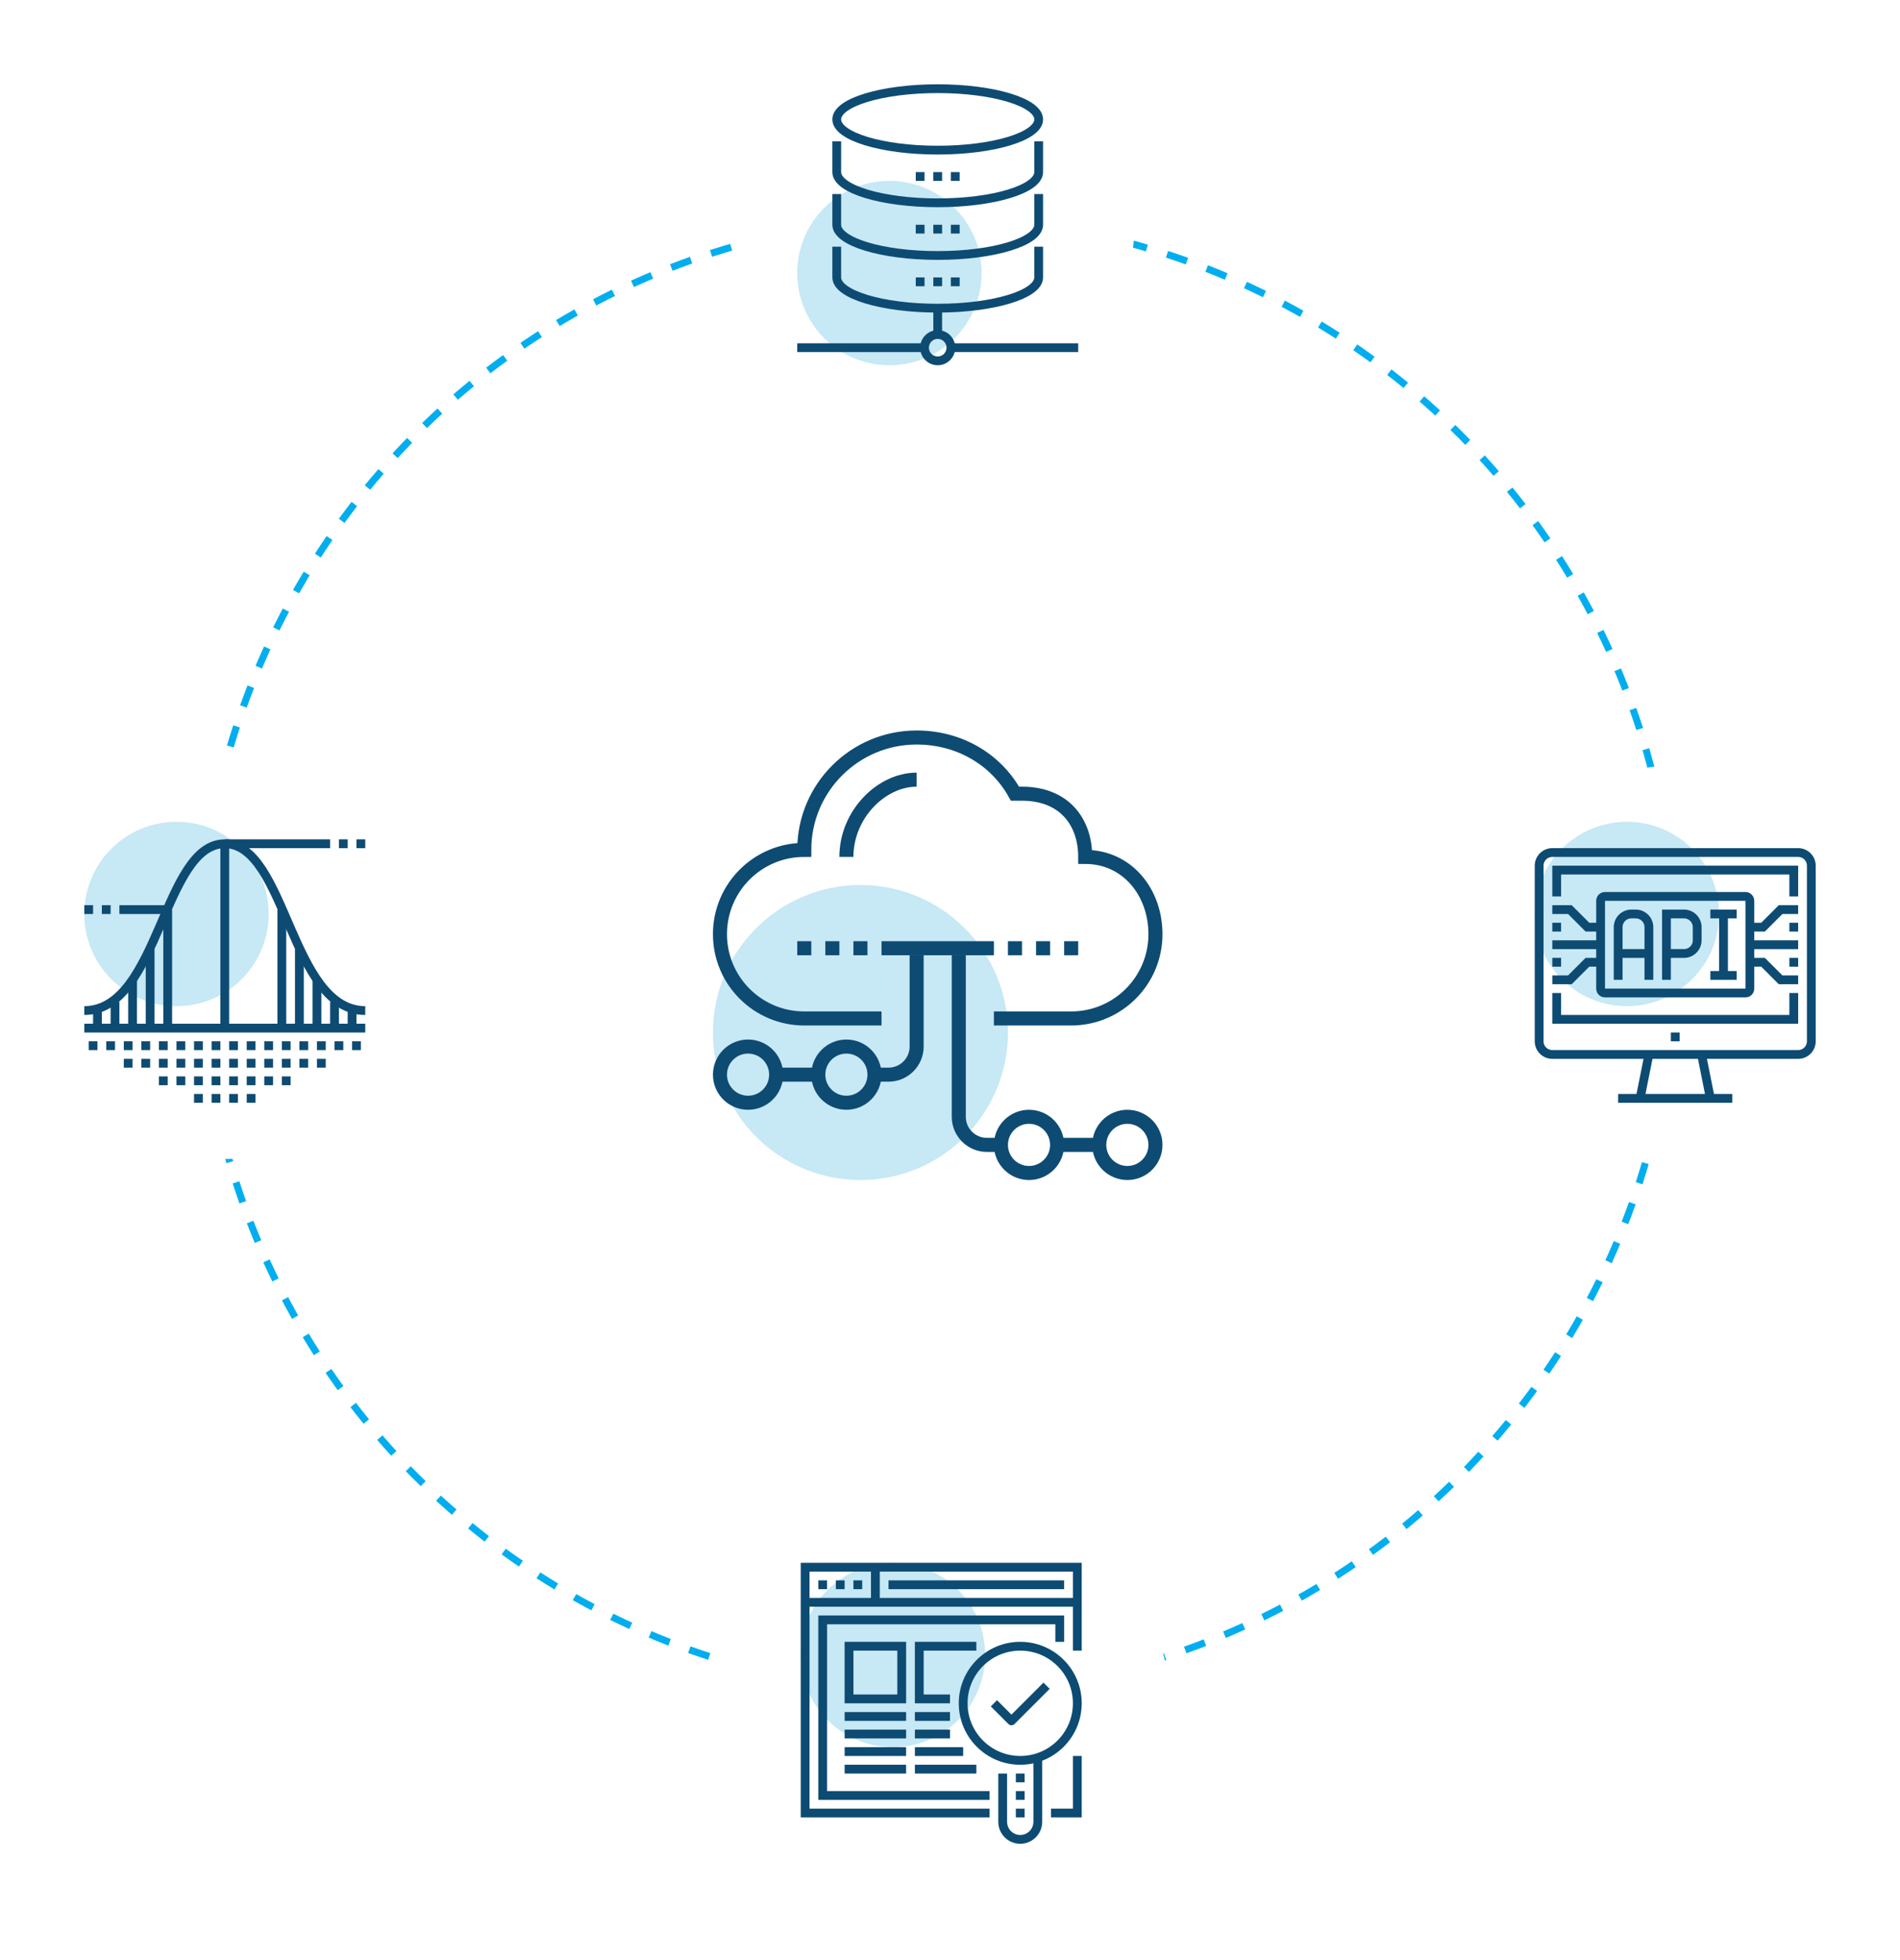<svg fill="none" height="558" viewBox="0 0 541 558" width="541" xmlns="http://www.w3.org/2000/svg" xmlns:xlink="http://www.w3.org/1999/xlink"><filter id="a" color-interpolation-filters="sRGB" filterUnits="userSpaceOnUse" height="128" width="128" x="0" y="210"><feFlood flood-opacity="0" result="BackgroundImageFix"/><feColorMatrix in="SourceAlpha" type="matrix" values="0 0 0 0 0 0 0 0 0 0 0 0 0 0 0 0 0 0 127 0"/><feOffset dy="2"/><feGaussianBlur stdDeviation="4"/><feColorMatrix type="matrix" values="0 0 0 0 0.049 0 0 0 0 0.399 0 0 0 0 0.625 0 0 0 0.11 0"/><feBlend in2="BackgroundImageFix" mode="normal" result="effect1_dropShadow"/><feBlend in="SourceGraphic" in2="effect1_dropShadow" mode="normal" result="shape"/></filter><filter id="b" color-interpolation-filters="sRGB" filterUnits="userSpaceOnUse" height="148" width="148" x="193" y="410"><feFlood flood-opacity="0" result="BackgroundImageFix"/><feColorMatrix in="SourceAlpha" type="matrix" values="0 0 0 0 0 0 0 0 0 0 0 0 0 0 0 0 0 0 127 0"/><feOffset dy="2"/><feGaussianBlur stdDeviation="4"/><feColorMatrix type="matrix" values="0 0 0 0 0.049 0 0 0 0 0.399 0 0 0 0 0.625 0 0 0 0.11 0"/><feBlend in2="BackgroundImageFix" mode="normal" result="effect1_dropShadow"/><feBlend in="SourceGraphic" in2="effect1_dropShadow" mode="normal" result="shape"/></filter><filter id="c" color-interpolation-filters="sRGB" filterUnits="userSpaceOnUse" height="128" width="128" x="413" y="210"><feFlood flood-opacity="0" result="BackgroundImageFix"/><feColorMatrix in="SourceAlpha" type="matrix" values="0 0 0 0 0 0 0 0 0 0 0 0 0 0 0 0 0 0 127 0"/><feOffset dy="2"/><feGaussianBlur stdDeviation="4"/><feColorMatrix type="matrix" values="0 0 0 0 0.049 0 0 0 0 0.399 0 0 0 0 0.625 0 0 0 0.11 0"/><feBlend in2="BackgroundImageFix" mode="normal" result="effect1_dropShadow"/><feBlend in="SourceGraphic" in2="effect1_dropShadow" mode="normal" result="shape"/></filter><filter id="d" color-interpolation-filters="sRGB" filterUnits="userSpaceOnUse" height="128" width="128" x="203" y="0"><feFlood flood-opacity="0" result="BackgroundImageFix"/><feColorMatrix in="SourceAlpha" type="matrix" values="0 0 0 0 0 0 0 0 0 0 0 0 0 0 0 0 0 0 127 0"/><feOffset dy="2"/><feGaussianBlur stdDeviation="4"/><feColorMatrix type="matrix" values="0 0 0 0 0.049 0 0 0 0 0.399 0 0 0 0 0.625 0 0 0 0.11 0"/><feBlend in2="BackgroundImageFix" mode="normal" result="effect1_dropShadow"/><feBlend in="SourceGraphic" in2="effect1_dropShadow" mode="normal" result="shape"/></filter><clipPath id="e"><path d="m203 208h128v128h-128z"/></clipPath><circle cx="267" cy="272" r="210" stroke="#00aeef" stroke-dasharray="6 6" stroke-width="2"/><g clip-path="url(#e)"><path d="m245 336c23.196 0 42-18.804 42-42s-18.804-42-42-42-42 18.804-42 42 18.804 42 42 42z" fill="#c7e8f5"/><g stroke="#0d4b73" stroke-miterlimit="10" stroke-width="4"><path d="m283 290h22c13.254 0 24-10.746 24-24 0-11.894-8-22-20-22 0-10-6-18-18-18h-2c-5.456-9.848-15.944-16-28-16-17.672 0-32 14.328-32 32-13.254 0-24 10.746-24 24s10.746 24 24 24h22"/><path d="m241 244c0-12.15 10-22 20-22"/><path d="m233 306h-14"/><path d="m261 272v26c0 4.418-3.582 8-8 8h-4"/><path d="m301 326h12"/><path d="m273 272v46c0 4.418 3.582 8 8 8h4"/><path d="m251 270h32"/><path d="m213 314c4.418 0 8-3.582 8-8s-3.582-8-8-8-8 3.582-8 8 3.582 8 8 8z"/><path d="m241 314c4.418 0 8-3.582 8-8s-3.582-8-8-8-8 3.582-8 8 3.582 8 8 8z"/><path d="m293 334c4.418 0 8-3.582 8-8s-3.582-8-8-8-8 3.582-8 8 3.582 8 8 8z"/><path d="m321 334c4.418 0 8-3.582 8-8s-3.582-8-8-8-8 3.582-8 8 3.582 8 8 8z"/><path d="m287 270h4"/><path d="m295 270h4"/><path d="m303 270h4"/><path d="m227 270h4"/><path d="m235 270h4"/><path d="m243 270h4"/></g></g><g filter="url(#a)"><rect fill="#fff" height="112" rx="56" width="112" x="8" y="216"/><path d="m76.5 258.25c0 14.496-11.751 26.25-26.25 26.25-14.499 0-26.25-11.754-26.25-26.25 0-14.505 11.751-26.25 26.25-26.25 14.499 0 26.25 11.745 26.25 26.25z" fill="#c7e8f5"/><g stroke="#0d4b73" stroke-miterlimit="10" stroke-width="2.507"><path d="m24 290.75h80"/><path d="m104 285.75c-21.25 0-22.5-47.5-40-47.5s-18.75 47.5-40 47.5"/><path d="m47.75 257v33.75"/><path d="m64 238.25v52.5"/><path d="m42.75 268.25v22.5"/><path d="m37.75 277v13.75"/><path d="m32.75 283.25v7.5"/><path d="m27.75 285.75v5"/><path d="m80.25 257v33.75"/><path d="m85.25 268.25v22.5"/><path d="m90.25 277v13.75"/><path d="m95.25 283.25v7.5"/><path d="m100.25 285.75v5"/><path d="m47.75 257h-13.75"/><path d="m31.5 257h-2.5"/><path d="m26.5 257h-2.5"/><path d="m64 238.25h30"/><path d="m96.5 238.25h2.5"/><path d="m101.5 238.25h2.5"/><path d="m25.25 295.75h2.5"/><path d="m30.25 295.75h2.5"/><path d="m35.25 295.75h2.5"/><path d="m40.25 295.75h2.5"/><path d="m45.25 295.75h2.5"/><path d="m50.25 295.75h2.5"/><path d="m55.25 295.75h2.5"/><path d="m60.25 295.75h2.5"/><path d="m65.25 295.75h2.5"/><path d="m70.25 295.75h2.5"/><path d="m75.25 295.75h2.5"/><path d="m80.25 295.75h2.5"/><path d="m35.25 300.75h2.5"/><path d="m40.25 300.75h2.5"/><path d="m45.25 300.75h2.5"/><path d="m50.25 300.75h2.5"/><path d="m55.25 300.75h2.5"/><path d="m60.25 300.75h2.5"/><path d="m65.25 300.75h2.5"/><path d="m70.25 300.75h2.5"/><path d="m75.25 300.75h2.5"/><path d="m80.25 300.75h2.5"/><path d="m45.25 305.75h2.5"/><path d="m50.25 305.75h2.5"/><path d="m55.25 305.75h2.5"/><path d="m60.25 305.75h2.5"/><path d="m65.25 305.75h2.5"/><path d="m70.25 305.75h2.5"/><path d="m75.25 305.75h2.5"/><path d="m80.25 305.75h2.5"/><path d="m55.25 310.75h2.5"/><path d="m60.25 310.75h2.5"/><path d="m65.25 310.75h2.5"/><path d="m70.25 310.75h2.5"/><path d="m85.25 295.75h2.5"/><path d="m90.25 295.75h2.5"/><path d="m95.25 295.75h2.5"/><path d="m100.25 295.75h2.5"/><path d="m85.25 300.75h2.5"/><path d="m90.25 300.75h2.5"/></g></g><g filter="url(#b)"><rect fill="#fff" height="132" rx="66" width="132" x="201" y="416"/><path d="m254.25 495.5c14.497 0 26.25-11.753 26.25-26.25s-11.753-26.25-26.25-26.25-26.25 11.753-26.25 26.25 11.753 26.25 26.25 26.25z" fill="#c7e8f5"/><g stroke="#0d4b73" stroke-miterlimit="10" stroke-width="2.507"><path d="m290.5 499.25c8.975 0 16.25-7.275 16.25-16.25s-7.275-16.25-16.25-16.25-16.25 7.275-16.25 16.25 7.275 16.25 16.25 16.25z"/><path d="m295.5 498v18.75c0 2.761-2.239 5-5 5s-5-2.239-5-5v-13.75"/><path d="m290.5 513v2.5"/><path d="m290.5 508v2.5"/><path d="m290.5 503v2.5"/><path d="m298 478-10 10-5-5" stroke-linejoin="round"/><path d="m281.75 514.25h-52.5v-70h77.5v23.75"/><path d="m306.75 498v16.25h-7.5"/><path d="m229.25 454.25h77.5"/><path d="m233 449.25h2.5"/><path d="m238 449.25h2.5"/><path d="m243 449.25h2.5"/><path d="m249.25 444.25v10"/><path d="m253 449.25h50"/><path d="m281.75 509.25h-47.5v-50h67.5v6.25"/><path d="m256.75 466.75h-15v15h15z"/><path d="m270.5 481.75h-8.75v-15h16.25"/><path d="m240.5 486.75h17.5"/><path d="m240.5 491.75h17.5"/><path d="m240.5 496.75h17.5"/><path d="m240.5 501.75h17.5"/><path d="m260.5 486.75h10"/><path d="m260.5 491.75h10"/><path d="m260.5 496.75h13.75"/><path d="m260.5 501.75h17.5"/></g></g><g filter="url(#c)"><rect fill="#fff" height="112" rx="56" width="112" x="421" y="216"/><path d="m463.25 284.5c14.497 0 26.25-11.753 26.25-26.25s-11.753-26.25-26.25-26.25-26.25 11.753-26.25 26.25 11.753 26.25 26.25 26.25z" fill="#c7e8f5"/><g stroke="#0d4b73" stroke-miterlimit="10" stroke-width="2.507"><path d="m460.75 277v-15c0-2.07 1.68-3.75 3.75-3.75h1.25c2.07 0 3.75 1.68 3.75 3.75v15"/><path d="m460.75 269.5h8.75"/><path d="m474.5 277v-18.75h5c2.07 0 3.75 1.68 3.75 3.75v3.75c0 2.07-1.68 3.75-3.75 3.75h-5"/><path d="m490.75 258.25v17.5"/><path d="m487 258.25h7.5"/><path d="m487 275.75h7.5"/><path d="m515.75 244.5c0-2.071-1.68-3.75-3.75-3.75h-70c-2.07 0-3.75 1.679-3.75 3.75v50c0 2.071 1.68 3.75 3.75 3.75h70c2.07 0 3.75-1.679 3.75-3.75z"/><path d="m484.5 298.25 2.5 12.5"/><path d="m467 310.75 2.5-12.5"/><path d="m460.75 310.75h32.5"/><path d="m475.75 293.25h2.5"/><path d="m512 267h-13.75"/><path d="m512 257h-5l-5 5h-3.75"/><path d="m498.25 272h3.75l5 5h5"/><path d="m442 267h13.75"/><path d="m442 257h5l5 5h3.75"/><path d="m455.75 272h-3.75l-5 5h-5"/><path d="m443.25 253.25v-7.5h67.5v7.5"/><path d="m510.75 280.75v7.5h-67.5v-7.5"/><path d="m442 262h2.5"/><path d="m442 272h2.5"/><path d="m509.5 262h2.5"/><path d="m509.5 272h2.5"/><path d="m498.25 279.5c0 .691-.559 1.25-1.25 1.25h-40c-.691 0-1.25-.559-1.25-1.25v-25c0-.691.559-1.25 1.25-1.25h40c.691 0 1.25.559 1.25 1.25z"/></g></g><g filter="url(#d)"><rect fill="#fff" height="112" rx="56" width="112" x="211" y="6"/><path d="m253.25 102c14.497 0 26.25-11.752 26.25-26.25s-11.753-26.25-26.25-26.25-26.25 11.752-26.25 26.25 11.753 26.25 26.25 26.25z" fill="#c7e8f5"/><g stroke="#0d4b73" stroke-miterlimit="10" stroke-width="2.5"><path d="m267 85.75v7.5"/><path d="m267 100.75c2.071 0 3.75-1.679 3.75-3.75s-1.679-3.75-3.75-3.75-3.75 1.679-3.75 3.75 1.679 3.75 3.75 3.75z"/><path d="m263.25 97h-36.25"/><path d="m307 97h-36.25"/><path d="m267 40.75c15.878 0 28.75-3.917 28.75-8.75s-12.872-8.75-28.75-8.75-28.75 3.917-28.75 8.75 12.872 8.75 28.75 8.75z"/><path d="m295.75 38.25v8.75c0 4.832-12.871 8.75-28.75 8.75s-28.75-3.917-28.75-8.75v-8.75"/><path d="m295.75 53.25v8.75c0 4.832-12.871 8.75-28.75 8.75s-28.75-3.917-28.75-8.75v-8.75"/><path d="m295.75 68.25v8.75c0 4.832-12.871 8.75-28.75 8.75s-28.75-3.917-28.75-8.75v-8.75"/><path d="m265.75 78.25h2.5"/><path d="m260.75 78.25h2.5"/><path d="m270.75 78.25h2.5"/><path d="m265.75 63.25h2.5"/><path d="m260.75 63.25h2.5"/><path d="m270.75 63.25h2.5"/><path d="m265.75 48.25h2.5"/><path d="m260.75 48.25h2.5"/><path d="m270.75 48.25h2.5"/></g></g></svg>